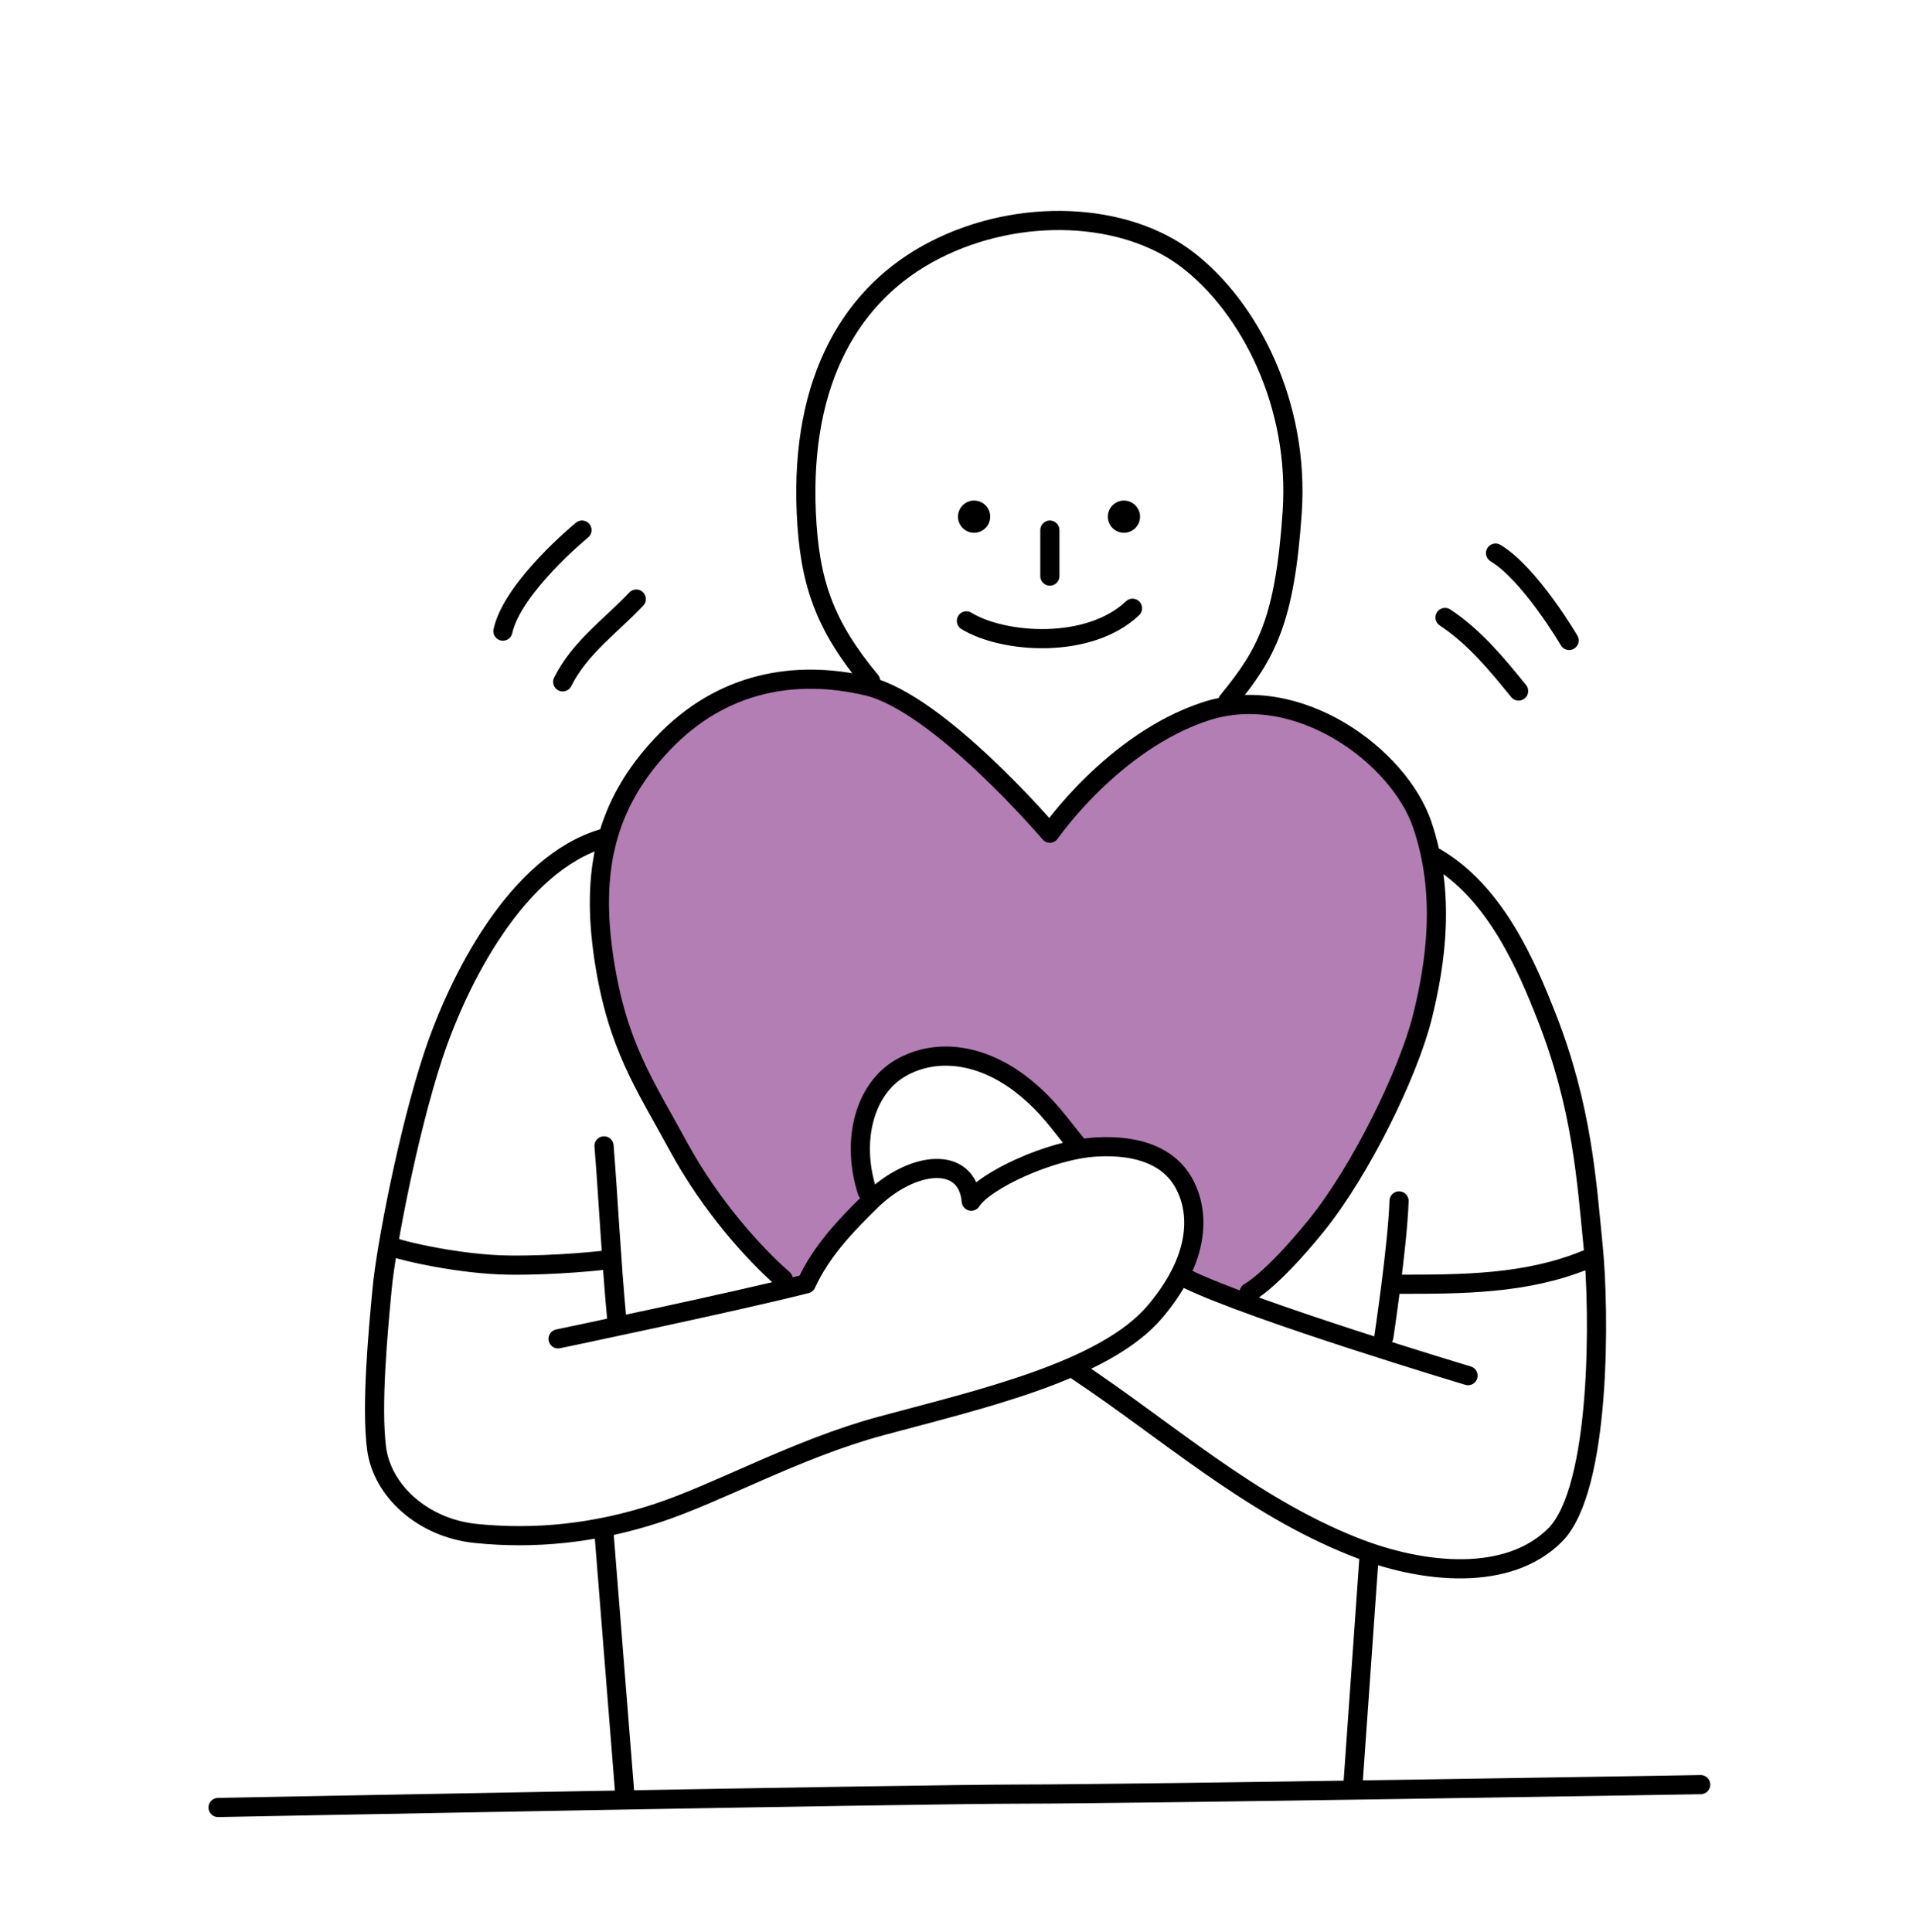 <svg width="120" height="121" viewBox="0 0 120 121" fill="none" xmlns="http://www.w3.org/2000/svg">
<path d="M38.878 64.039C40.811 71.201 46.905 78.064 49.71 80.6L54.815 74.961C54.487 74.662 53.83 73.439 53.83 70.932C53.83 67.799 56.964 65.74 60.455 66.187C63.248 66.546 66.632 70.216 67.975 72.007C69.408 72.096 71.914 71.38 73.973 74.066C75.621 76.214 74.66 78.96 73.973 80.064L78.002 81.407L81.583 77.826C84 74.483 89.049 66.331 89.909 60.458C90.983 53.117 88.656 46.492 80.509 44.343C73.991 42.624 67.886 48.7 65.648 51.953C64.872 51.028 62.407 48.444 58.754 45.507C54.188 41.836 48.368 41.031 42.728 45.507C37.088 49.983 36.461 55.086 38.878 64.039Z" fill="#B37EB3"/>
<path d="M106.515 111.778C106.515 111.778 70.93 112.37 64.047 112.37C57.166 112.37 13.656 113.21 13.656 113.21M54.529 42.65C51.617 39.146 50.689 36.447 50.497 32.087C50.137 23.791 53.32 18.318 58.593 15.641C63.865 12.963 70.45 13.269 74.352 16.252C78.254 19.236 81.393 25.312 80.93 32.087C80.466 38.863 79.336 40.934 76.893 43.916M67.481 85.874C73.153 89.658 78.273 94.266 84.737 96.85C89.249 98.65 94.514 99.044 97.402 96.138C100.289 93.231 100.186 82.1 99.779 78.056C99.373 74.013 99.099 69.378 96.876 63.714C95.62 60.511 93.666 55.894 89.896 53.703M99.305 78.91C95.581 80.437 91.55 80.437 87.624 80.437M24.749 78.151C25.301 78.367 28.843 79.204 31.898 79.238C34.953 79.272 37.831 78.932 37.831 78.932M67.427 71.678C66.361 70.39 65.639 69.25 64.047 67.994C61.608 66.066 58.743 65.575 56.446 66.87C54.148 68.165 53.283 71.439 54.315 74.639M37.831 96.042L39.121 112.233M74.352 80.107C78.512 82.13 91.943 86.162 91.943 86.162M85.731 97.702L84.737 111.778M78.235 80.944C78.235 80.944 79.598 80.258 82.418 76.788C85.237 73.318 88.211 67.187 89.079 63.714C89.947 60.24 90.534 55.95 89.079 51.66C87.624 47.369 81.289 42.65 75.489 44.561C69.689 46.473 65.753 52.185 65.753 52.185C65.753 52.185 58.808 44.031 54.315 42.97C49.823 41.91 45.197 42.706 41.534 46.557C37.87 50.407 37.001 54.617 37.831 60.081C38.661 65.544 40.425 67.994 42.469 71.77C44.514 75.546 47.273 78.57 49.057 80.123M37.831 52.495C32.342 54.07 28.663 61.473 27.112 66.189C25.562 70.906 24.179 78.098 23.932 80.72C23.684 83.341 23.239 88.043 23.585 90.715C23.932 93.387 26.497 95.698 29.761 96.042C33.457 96.426 37.242 96.053 41.102 94.794C44.962 93.535 49.886 90.746 55.15 89.322C61.23 87.674 69.187 85.903 72.361 82.13C75.534 78.357 74.944 75.461 74.097 74.013C73.249 72.564 71.503 71.674 68.642 71.841C65.782 72.008 61.639 73.946 60.831 75.234C60.581 72.352 57.161 72.658 54.529 75.234C52.953 76.778 51.433 78.37 50.497 80.41C45.984 81.554 34.953 83.858 34.953 83.858M70.93 38.098C68.193 40.692 62.845 40.305 60.526 38.888M37.831 71.77C38.095 75.026 38.282 78.932 38.625 82.587M36.451 33.202C36.451 33.202 32.113 36.754 31.497 39.53M93.666 34.642C95.826 35.938 98.274 40.114 98.274 40.114M39.849 37.522C38.265 39.202 36.313 40.562 35.241 42.706M90.503 38.674C92.351 39.898 93.735 41.586 95.111 43.282M65.753 33.202V36.082M87.624 75.219C87.528 78.043 86.671 83.732 86.671 83.732" stroke="black" stroke-width="1.2" stroke-linecap="round" stroke-linejoin="round"/>
<circle cx="70.392" cy="32.361" r="1.009" fill="black"/>
<circle cx="61.009" cy="32.361" r="1.009" fill="black"/>
</svg>
